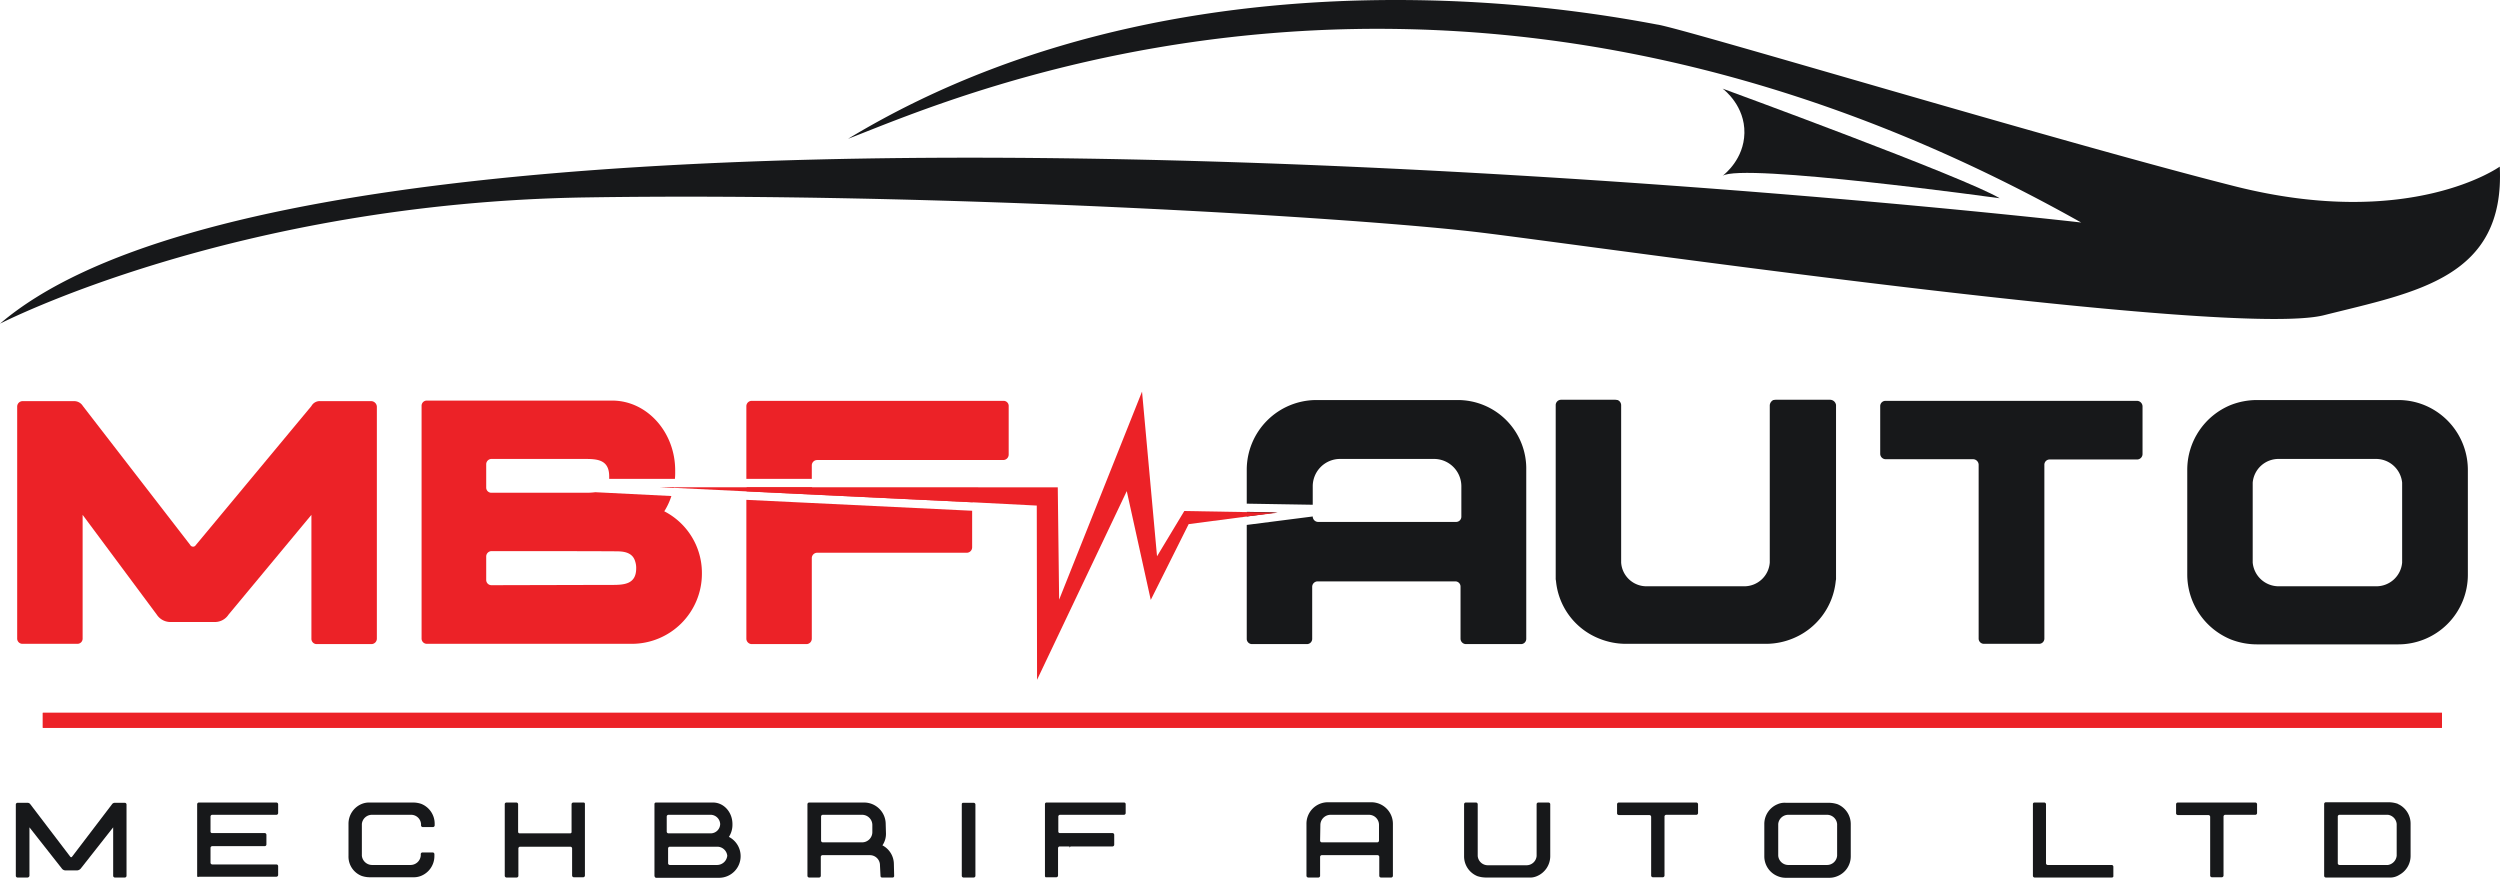 <svg xmlns="http://www.w3.org/2000/svg" xmlns:xlink="http://www.w3.org/1999/xlink" width="916.787" height="321.9" viewBox="0 0 916.787 321.9">
  <defs>
    <style>
        .cls-1 {
            clip-path: url(#clip-path);
        }

        .cls-2 {
            clip-path: url(#clip-path-2);
        }

        .cls-3 {
            fill: #ec2227;
        }

        .cls-4 {
            fill: #17181a;
        }

        .cls-5 {
            clip-path: url(#clip-path-3);
        }
    </style>
    <clipPath id="clip-path">
      <path id="Path_17" data-name="Path 17" d="M354.6,94c39.9-15.3,223-98.2,452.2,30.7,0,0-634.3-73.1-763.2,37.1,0,0,85.9-44.3,214.8-46.3s283.4,7.4,328.4,12.9,275.2,38.8,309,30.3,66.5-13.6,64.5-54.5c0,0-32.7,23.5-97.2,7.2S659.5,53.1,651.3,52.1a514.016,514.016,0,0,0-95.9-9c-57.9,0-133.2,10-200.8,50.9"/>
    </clipPath>
    <clipPath id="clip-path-2">
      <path id="Path_19" data-name="Path 19" d="M683.3,91.9c-.2,9.6-7.2,15-8,15.7,6.8-4.9,101.6,8.2,101.6,8.2-12.3-7.5-101.6-40.2-101.6-40.2.7.5,8.2,6.4,8,16.3"/>
    </clipPath>
    <clipPath id="clip-path-3">
      <rect id="Rectangle_5" data-name="Rectangle 5" width="879.8" height="5.5" transform="translate(59.3 304.5)"/>
    </clipPath>
  </defs>
  <g id="MBF_LOGO_SVG" data-name="MBF LOGO SVG" transform="translate(-43.6 -43.1)">
    <rect id="Rectangle_3" data-name="Rectangle 3" class="cls-3" width="879.8" height="5.5" transform="translate(59.3 304.5)"/>
    <g id="Group_8" data-name="Group 8">
      <path id="Path_16" data-name="Path 16" class="cls-4" d="M354.6,94c39.9-15.3,223-98.2,452.2,30.7,0,0-634.3-73.1-763.2,37.1,0,0,85.9-44.3,214.8-46.3s283.4,7.4,328.4,12.9,275.2,38.8,309,30.3,66.5-13.6,64.5-54.5c0,0-32.7,23.5-97.2,7.2S659.5,53.1,651.3,52.1a514.016,514.016,0,0,0-95.9-9c-57.9,0-133.2,10-200.8,50.9"/>
      <path id="Path_18" data-name="Path 18" class="cls-4" d="M683.3,91.9c-.2,9.6-7.2,15-8,15.7,6.8-4.9,101.6,8.2,101.6,8.2-12.3-7.5-101.6-40.2-101.6-40.2.7.5,8.2,6.4,8,16.3"/>
      <g id="Group_7" data-name="Group 7">
        <path id="Path_1" data-name="Path 1" class="cls-4" d="M53.7,364.9H50a.645.645,0,0,1-.6-.6h0V338.1a.645.645,0,0,1,.6-.6h3.7a1.231,1.231,0,0,1,1,.5l14.7,19.3a.375.375,0,0,0,.6,0h0L84.7,338a1.231,1.231,0,0,1,1-.5h3.7a.645.645,0,0,1,.6.6h0v26.2a.645.645,0,0,1-.6.6H85.7a.645.645,0,0,1-.6-.6V346.5l-11.8,15a1.943,1.943,0,0,1-1.6.8h-4a1.763,1.763,0,0,1-1.5-.8l-11.8-15v17.8A.749.749,0,0,1,53.7,364.9Z"/>
        <path id="Path_2" data-name="Path 2" class="cls-4" d="M115.9,364.3V338a.645.645,0,0,1,.6-.6H145a.645.645,0,0,1,.6.6h0v3.3a.645.645,0,0,1-.6.6H121.4a.645.645,0,0,0-.6.6h0V348a.56.56,0,0,0,.5.6h19.4a.645.645,0,0,1,.6.6v3.6a.645.645,0,0,1-.6.6H121.4a.645.645,0,0,0-.6.6h0v5.5a.645.645,0,0,0,.6.6H145a.645.645,0,0,1,.6.6V364a.645.645,0,0,1-.6.6H116.5C116.2,364.9,115.9,364.6,115.9,364.3Z"/>
        <path id="Path_3" data-name="Path 3" class="cls-4" d="M171.4,357V345.2a7.822,7.822,0,0,1,4.9-7.3,7.1,7.1,0,0,1,2.9-.5h16a9.291,9.291,0,0,1,2.9.5,7.822,7.822,0,0,1,4.9,7.3v.6a.645.645,0,0,1-.6.6h-3.8a.645.645,0,0,1-.6-.6h0v-.5a3.638,3.638,0,0,0-3.7-3.4H180a3.707,3.707,0,0,0-3.7,3.4v11.6a3.78,3.78,0,0,0,3.7,3.4h14.2a3.78,3.78,0,0,0,3.7-3.4v-.6a.645.645,0,0,1,.6-.6h3.8a.645.645,0,0,1,.6.6h0v.7a7.822,7.822,0,0,1-4.9,7.3,7.1,7.1,0,0,1-2.9.5h-16a9.291,9.291,0,0,1-2.9-.5A7.589,7.589,0,0,1,171.4,357Z"/>
        <path id="Path_4" data-name="Path 4" class="cls-4" d="M228.7,364.3V337.9a.634.634,0,0,1,.6-.5H233a.645.645,0,0,1,.6.6h0v10.1a.56.56,0,0,0,.5.6h18.6a.5.5,0,0,0,.5-.6V338a.645.645,0,0,1,.6-.6h3.8a.472.472,0,0,1,.5.5v26.3a.645.645,0,0,1-.6.6H254a.645.645,0,0,1-.6-.6h0v-10a.645.645,0,0,0-.6-.6H234.3a.645.645,0,0,0-.6.6h0v10.1a.645.645,0,0,1-.6.6h-3.7a.669.669,0,0,1-.7-.6Z"/>
        <path id="Path_5" data-name="Path 5" class="cls-4" d="M283.6,364.3V338a.56.56,0,0,1,.5-.6h21c3.9,0,7.1,3.5,7.1,7.9v.2a8.12,8.12,0,0,1-1.3,4.5,7.941,7.941,0,0,1,4.3,7v.1a7.917,7.917,0,0,1-7.9,7.9H284.1A.935.935,0,0,1,283.6,364.3Zm4.5-16.2a.645.645,0,0,0,.6.6h15.7a3.487,3.487,0,0,0,3.3-3.4h0a3.564,3.564,0,0,0-3.3-3.4H288.7a.645.645,0,0,0-.6.6h0Zm18.5,5.5H289.2a.645.645,0,0,0-.6.6h0v5.5a.645.645,0,0,0,.6.6h17.4a3.78,3.78,0,0,0,3.7-3.4h0a3.692,3.692,0,0,0-3.7-3.3Z"/>
        <path id="Path_6" data-name="Path 6" class="cls-4" d="M368.5,348.8a7.488,7.488,0,0,1-1.3,4.3,7.81,7.81,0,0,1,4.2,6.9l.1,4.3a.56.56,0,0,1-.5.6h-3.9a.56.56,0,0,1-.6-.5h0l-.2-4a3.691,3.691,0,0,0-3.7-3.7H345.2a.645.645,0,0,0-.6.6h0v7a.645.645,0,0,1-.6.6h-3.7a.645.645,0,0,1-.6-.6h0V338a.645.645,0,0,1,.6-.6h20.2a7.917,7.917,0,0,1,7.9,7.9Zm-5-3.2a3.757,3.757,0,0,0-3.7-3.7H345.3a.645.645,0,0,0-.6.6h0v8.9a.645.645,0,0,0,.6.6h14.5a3.757,3.757,0,0,0,3.7-3.7h0Z"/>
        <path id="Path_7" data-name="Path 7" class="cls-4" d="M396.9,337.5h3.8a.645.645,0,0,1,.6.6h0v26.2a.645.645,0,0,1-.6.6h-3.8a.645.645,0,0,1-.6-.6h0V338A.5.5,0,0,1,396.9,337.5Z"/>
        <path id="Path_8" data-name="Path 8" class="cls-4" d="M426.8,364.3V338a.56.56,0,0,1,.5-.6h28.5a.576.576,0,0,1,.6.6h0v3.3a.645.645,0,0,1-.6.6H432.3a.645.645,0,0,0-.6.6h0V348a.56.56,0,0,0,.5.6h19.4a.645.645,0,0,1,.6.6h0v3.7a.645.645,0,0,1-.6.6H436.4a.645.645,0,0,0-.6.6h0v-.6h-3.6a.645.645,0,0,0-.6.6h0v10.1a.645.645,0,0,1-.6.6h-3.7c-.2.1-.5-.1-.5-.5Z"/>
        <path id="Path_9" data-name="Path 9" class="cls-4" d="M522.7,364.3V345.2a7.853,7.853,0,0,1,7.9-7.9h15.9a7.917,7.917,0,0,1,7.9,7.9h0v19.1a.645.645,0,0,1-.6.6H550a.645.645,0,0,1-.6-.6v-7a.645.645,0,0,0-.6-.6H528.3a.645.645,0,0,0-.6.6h0v7a.645.645,0,0,1-.6.6h-3.7A.669.669,0,0,1,522.7,364.3Zm5-12.9a.645.645,0,0,0,.6.6h20.4a.645.645,0,0,0,.6-.6v-5.8a3.691,3.691,0,0,0-3.7-3.7H531.5a3.757,3.757,0,0,0-3.7,3.7h0Z"/>
        <path id="Path_10" data-name="Path 10" class="cls-4" d="M588.4,364.9a10.474,10.474,0,0,1-3-.5,7.822,7.822,0,0,1-4.9-7.3V338a.645.645,0,0,1,.6-.6h3.8a.645.645,0,0,1,.6.6v19a3.707,3.707,0,0,0,3.7,3.4h14.2a3.707,3.707,0,0,0,3.7-3.4V338a.645.645,0,0,1,.6-.6h3.8a.645.645,0,0,1,.6.6v19.1a7.975,7.975,0,0,1-4.9,7.3,6.342,6.342,0,0,1-3,.5Z"/>
        <path id="Path_11" data-name="Path 11" class="cls-4" d="M636.6,341.4V338a.645.645,0,0,1,.6-.6h28.5a.645.645,0,0,1,.6.6v3.3a.645.645,0,0,1-.6.6H654.6a.645.645,0,0,0-.6.6v21.7a.645.645,0,0,1-.6.6h-3.7a.645.645,0,0,1-.6-.6h0V342.6a.645.645,0,0,0-.6-.6H637.4C636.9,342,636.6,341.7,636.6,341.4Z"/>
        <path id="Path_12" data-name="Path 12" class="cls-4" d="M722.3,345.3v11.8a7.822,7.822,0,0,1-4.9,7.3,7.653,7.653,0,0,1-3,.6H698.5a7.653,7.653,0,0,1-3-.6,7.822,7.822,0,0,1-4.9-7.3V345.3a7.822,7.822,0,0,1,4.9-7.3,6.342,6.342,0,0,1,3-.5h15.9a10.474,10.474,0,0,1,3,.5A7.871,7.871,0,0,1,722.3,345.3Zm-5,.3v-.3a3.707,3.707,0,0,0-3.7-3.4H699.4a3.707,3.707,0,0,0-3.7,3.4v11.6a3.707,3.707,0,0,0,3.7,3.4h14.2a3.707,3.707,0,0,0,3.7-3.4V345.6Z"/>
        <path id="Path_13" data-name="Path 13" class="cls-4" d="M818.1,364.9H789.7a.645.645,0,0,1-.6-.6V338a.56.56,0,0,1,.5-.6h3.7a.645.645,0,0,1,.6.6h0v21.7a.645.645,0,0,0,.6.6H818a.645.645,0,0,1,.6.6v3.3A.545.545,0,0,1,818.1,364.9Z"/>
        <path id="Path_14" data-name="Path 14" class="cls-4" d="M841.6,341.4V338a.645.645,0,0,1,.6-.6h28.5a.645.645,0,0,1,.6.6v3.3a.645.645,0,0,1-.6.6H859.6a.645.645,0,0,0-.6.6v21.7a.645.645,0,0,1-.6.6h-3.7a.645.645,0,0,1-.6-.6h0V342.6a.645.645,0,0,0-.6-.6H842.4C841.9,342,841.6,341.7,841.6,341.4Z"/>
        <path id="Path_15" data-name="Path 15" class="cls-4" d="M895.9,364.3V337.9a.645.645,0,0,1,.6-.6h23.2a10.474,10.474,0,0,1,3,.5c.3.1.5.3.8.4a7.912,7.912,0,0,1,4.1,6.9V357a7.912,7.912,0,0,1-4.1,6.9,6.213,6.213,0,0,1-3.8,1H896.5A.645.645,0,0,1,895.9,364.3Zm5-4.6a.645.645,0,0,0,.6.6h17.8a3.824,3.824,0,0,0,3.2-3.4V345.3a3.717,3.717,0,0,0-3.2-3.4H901.5a.645.645,0,0,0-.6.6h0Z"/>
        <path id="Path_23" data-name="Path 23" class="cls-4" d="M578.1,189.8H526.4a25.585,25.585,0,0,0-25.6,25.6h0v12.4l24.2.4v-6.7a10.029,10.029,0,0,1,9.9-10.1h34.6a10.029,10.029,0,0,1,10,10v11.1a1.923,1.923,0,0,1-1.9,2H527a2.006,2.006,0,0,1-2-2h0l-24.2,3.1v41.7a1.923,1.923,0,0,0,1.9,2h20.1a1.923,1.923,0,0,0,2-1.9V258.3a2.006,2.006,0,0,1,2-2h50.5a1.9,1.9,0,0,1,1.9,1.9v19.1a2.006,2.006,0,0,0,2,2h20.1a1.923,1.923,0,0,0,2-1.9v-62a25.121,25.121,0,0,0-25.2-25.6h0m-77.3,41v1.7l11.3-1.5Z"/>
        <path id="Path_24" data-name="Path 24" class="cls-4" d="M714.8,189.7H694.7c-.3,0-.5.1-.8.1a2.348,2.348,0,0,0-1.3,1.9v57.7a9.374,9.374,0,0,1-9.3,8.7H647.4a9.3,9.3,0,0,1-9.3-8.7V191.7a2.051,2.051,0,0,0-1.3-1.9c-.3,0-.5-.1-.8-.1H616a1.967,1.967,0,0,0-1.9,1.9v63.5a3.4,3.4,0,0,0,.1,1,25.283,25.283,0,0,0,15.9,21.2,26.071,26.071,0,0,0,9.6,1.9h51.7a25.959,25.959,0,0,0,9.5-1.9,25.457,25.457,0,0,0,15.9-21.2,3.4,3.4,0,0,0,.1-1V191.6a2.239,2.239,0,0,0-2.1-1.9"/>
        <path id="Path_25" data-name="Path 25" class="cls-4" d="M827.4,190.1H735a1.923,1.923,0,0,0-1.9,2v17.4a2.006,2.006,0,0,0,2,2h32.1a2.074,2.074,0,0,1,2,2v63.7a1.923,1.923,0,0,0,1.9,2h20.2a1.923,1.923,0,0,0,2-1.9V213.6a1.923,1.923,0,0,1,1.9-2h32.1a2.006,2.006,0,0,0,2-2V192.2a2.077,2.077,0,0,0-1.9-2.1"/>
        <path id="Path_26" data-name="Path 26" class="cls-4" d="M932.5,191.6a25.467,25.467,0,0,0-9.5-1.8H871.3a26.373,26.373,0,0,0-9.6,1.8,25.668,25.668,0,0,0-16,23.8v38.4a25.77,25.77,0,0,0,16,23.8,26.372,26.372,0,0,0,9.6,1.8H923a25.514,25.514,0,0,0,25.6-25.6V215.4a25.658,25.658,0,0,0-16.1-23.8m-8,57.8a9.491,9.491,0,0,1-9.5,8.7H879.2a9.562,9.562,0,0,1-9.5-8.7V220.1a9.491,9.491,0,0,1,9.5-8.7H915a9.634,9.634,0,0,1,9.5,8.7Z"/>
      </g>
    </g>
    <g id="Group_10" data-name="Group 10">
      <g id="Group_6" data-name="Group 6">
        <g id="Group_5" data-name="Group 5" class="cls-5">
          <rect id="Rectangle_4" data-name="Rectangle 4" class="cls-3" width="879.8" height="5.5" transform="translate(59.3 304.5)"/>
        </g>
      </g>
      <path id="Path_20" data-name="Path 20" class="cls-3" d="M179.8,190.2H161.1a3.467,3.467,0,0,0-3.3,1.8l-42.4,51a1.156,1.156,0,0,1-1.6.4.781.781,0,0,1-.4-.4L74,192a3.764,3.764,0,0,0-3.3-1.8H51.9a2.006,2.006,0,0,0-2,2v85a1.923,1.923,0,0,0,1.9,2H72a1.9,1.9,0,0,0,1.9-1.9V231.9l27.2,36.6a5.956,5.956,0,0,0,5,2.7h16.3a5.956,5.956,0,0,0,5-2.7l30.4-36.6v45.4a1.923,1.923,0,0,0,1.9,2h20.1a2.006,2.006,0,0,0,2-2V192.2a2.149,2.149,0,0,0-2-2"/>
      <path id="Path_21" data-name="Path 21" class="cls-3" d="M285.6,221.8l5.1.2v-.2Zm1.6,8.8a23.731,23.731,0,0,0,2.6-5.6l-27.9-1.4a25.488,25.488,0,0,1-3.9.2H223.7a1.88,1.88,0,0,1-1.8-1.9v-8.5a1.966,1.966,0,0,1,1.8-2h34.1c4.6,0,9.2.1,9.2,6.4v.9h24.1a21.748,21.748,0,0,0,.1-2.6v-.5c0-14.1-10.4-25.6-23.1-25.6H200a1.9,1.9,0,0,0-1.8,2h0v85.2a1.923,1.923,0,0,0,1.9,2h75.3A25.714,25.714,0,0,0,301,253.6v-.5a25.4,25.4,0,0,0-13.8-22.5m-19.5,27h-3.6l-40.2.1a1.923,1.923,0,0,1-2-1.9v-8.7a1.985,1.985,0,0,1,2-1.9c1,0,45.6,0,46.7.1,2.7.1,5.1.9,5.9,3.6a7.457,7.457,0,0,1,.4,2.6c0,6-4.6,6.1-9.2,6.1"/>
      <path id="Path_22" data-name="Path 22" class="cls-3" d="M411.6,190.1H319.1a1.973,1.973,0,0,0-1.8,2h0v26.6h24v-5a1.967,1.967,0,0,1,1.9-1.9h68.3a2.006,2.006,0,0,0,2-2V192.1a1.864,1.864,0,0,0-1.9-2m-13.3,33.8h-55a1.967,1.967,0,0,1-1.9-1.9v-.2h-24v1.5l82.9,4v-1.5a2.06,2.06,0,0,0-2-1.9m-81,2.5v50.9a2.006,2.006,0,0,0,2,2h20.1a1.985,1.985,0,0,0,1.9-2V247.7a1.985,1.985,0,0,1,2-1.9h54.9a1.985,1.985,0,0,0,1.9-2V230.4Z"/>
      <path id="Path_27" data-name="Path 27" class="cls-3" d="M512.2,231.1l-11.3,1.4-21.4,2.8-13.9,27.8-8.8-39.9-32.9,69.2-.1-63.9-23.5-1.2-82.9-4L290.7,222l-5.1-.2H431.5L432,263l30.4-76.3,5.5,60.4,10-16.6,23,.4Z"/>
    </g>
  </g>
</svg>
